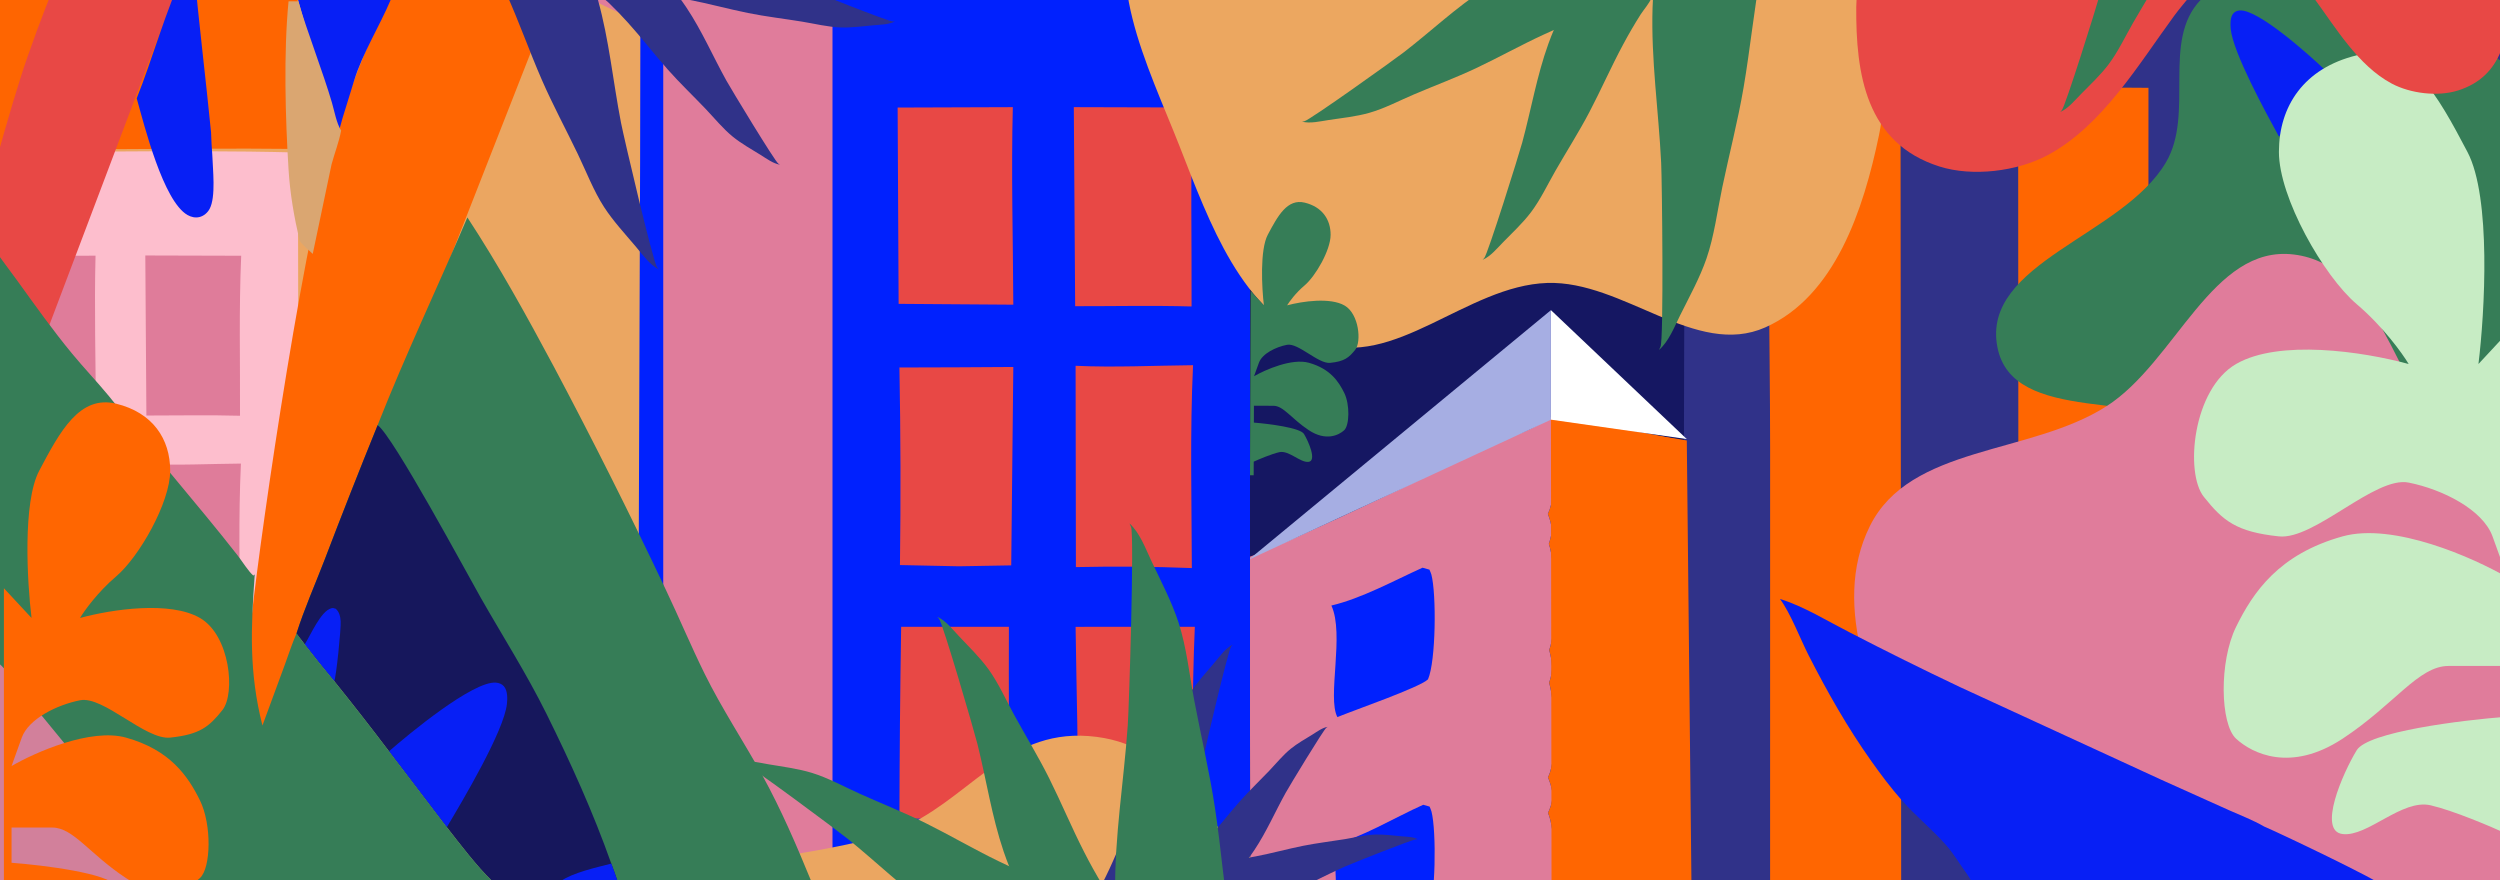<svg width="1920" height="676" viewBox="0 0 1920 676" fill="none" xmlns="http://www.w3.org/2000/svg">
<rect x="0" y="0" width="1920" height="676" fill="#333333" stroke="none"/>
<g clip-path="url(#clip0_3545_3842)">
<rect width="1920" height="676" fill="black" fill-opacity="0.2"/>
<rect width="1920" height="676" fill="#151762"/>
<path d="M1191.22 320.172C1210.12 320.85 1417.36 362.542 1427.79 368.278L1435.09 369.804C1475.92 371.98 1520.51 382.138 1560.8 390.269C1568.31 395.362 1572.09 399.205 1574.28 409.137C1576.4 418.737 1576.33 438.792 1571.99 447.467C1579.62 461.906 1582.69 549.169 1578.6 565.734C1578.01 568.108 1577.04 569.676 1575.64 571.541L1574.93 572.247L1569.14 569.033C1569.4 567.267 1569.54 566.956 1569.32 564.908C1567.86 551.486 1552.52 502.164 1543.51 495.863C1543.03 506.643 1522.91 544.309 1515.63 551.973C1514.61 553.054 1513.52 553.986 1512.32 554.82C1512.09 561.792 1511.25 566.313 1506.24 571.378C1505.06 572.572 1503.73 573.632 1502.43 574.663C1504.34 585.485 1480.85 632.906 1474.41 643.029C1472.87 645.438 1470.74 647.24 1468.52 648.808C1468.19 654.841 1465.9 659.595 1461.81 663.579C1459.34 665.988 1456.22 667.909 1453.33 669.59C1453.33 683.598 1429.58 725.121 1419.63 735.449C1418.3 736.819 1416.65 737.837 1415.03 738.713C1413.67 747.161 1410.87 752.572 1404.39 757.616C1403.89 758.012 1403.36 758.372 1402.84 758.746C1402.44 772.924 1376.75 808.704 1367.13 818.551C1365.34 820.381 1363.19 821.815 1361.09 823.143L1360.17 823.736C1359.69 830.765 1355.34 836.367 1350.61 840.852C1348.16 843.19 1345.48 845.091 1342.66 846.829C1341.74 856.21 1302 907.177 1293.25 915.901C1291.96 917.187 1290.55 917.865 1288.98 918.635C1287.52 927.112 1284.33 934.798 1277.81 939.94C1276.97 940.59 1276.1 941.184 1275.23 941.77C1276.73 954.062 1264.37 972.767 1260.07 984.663C1251.92 1007.24 1253.63 1053.52 1245.34 1070.57C1247.01 1073.32 1248.51 1075.56 1249.45 1078.75C1252.2 1085.72 1271.13 1146.78 1270.8 1150.41C1277.6 1155.26 1286.59 1163.7 1288.73 1172.6L1288.14 1175.6C1287.64 1175.94 1287.14 1176.29 1286.63 1176.61C1281.79 1179.54 1197.87 1175.76 1189.6 1173.2C1193.52 1162.09 1193.46 1154.27 1189.13 1143.34C1189.82 1141.85 1189.89 1141.78 1190.53 1140.02C1196.17 1124.38 1195.03 1075.28 1189.3 1060.36C1189.56 1059.78 1189.85 1059.2 1190.09 1058.6C1195.75 1044.77 1194.57 940.661 1189.58 925.685C1189.9 924.866 1190.22 924.046 1190.49 923.206C1193.29 914.594 1191.9 909.289 1188.73 901.378C1189.52 899.823 1190.2 898.248 1190.75 896.567C1195.59 881.98 1194.56 836.967 1188.82 823.411C1188.98 823.1 1189.16 822.804 1189.31 822.486C1193.9 813.211 1192.28 803.886 1189.9 794.25C1195.19 777.6 1194.7 738.338 1189.91 721.78C1193.1 712.038 1192.43 703.964 1189.81 694.272C1190.07 693.495 1190.35 692.718 1190.59 691.934C1195.03 677.742 1194.67 637.406 1188.87 624.267C1189.65 622.544 1190.39 620.813 1190.98 618.997C1193.65 610.676 1191.82 604.53 1188.82 596.922C1189 596.562 1189.2 596.209 1189.37 595.841C1195.87 581.77 1194.07 539.102 1189.72 524.338C1193.02 514.929 1192.2 508.571 1189.79 499.183C1195.69 483.572 1194.9 432.894 1189.48 417.678C1192.67 408.48 1192.12 403.436 1188.75 394.677C1197 377.829 1191.9 339.909 1191.22 320.172Z" fill="#FF6602"/>
<path d="M1146.72 337.422C1162.76 336.681 1177.62 329.044 1191.22 320.172C1191.9 339.909 1197 377.829 1188.75 394.677C1192.12 403.436 1192.67 408.48 1189.48 417.678C1194.9 432.894 1195.69 483.572 1189.79 499.183C1192.19 508.571 1193.02 514.929 1189.72 524.338C1194.07 539.102 1195.87 581.77 1189.37 595.841C1189.2 596.209 1189 596.562 1188.82 596.922C1191.82 604.53 1193.65 610.676 1190.97 618.997C1190.39 620.813 1189.65 622.543 1188.87 624.267C1194.67 637.406 1195.03 677.742 1190.59 691.934C1190.35 692.718 1190.07 693.495 1189.81 694.272C1192.42 703.964 1193.1 712.038 1189.91 721.78C1194.7 738.338 1195.19 777.6 1189.9 794.25C1192.28 803.886 1193.9 813.211 1189.31 822.486C1189.15 822.804 1188.98 823.1 1188.82 823.411C1194.56 836.967 1195.59 881.98 1190.75 896.567C1190.2 898.248 1189.52 899.823 1188.73 901.378C1191.89 909.289 1193.29 914.594 1190.49 923.206C1190.21 924.046 1189.9 924.866 1189.58 925.685C1194.57 940.661 1195.75 1044.77 1190.09 1058.6C1189.84 1059.2 1189.56 1059.78 1189.3 1060.36C1195.03 1075.28 1196.17 1124.38 1190.53 1140.02C1189.89 1141.78 1189.82 1141.85 1189.13 1143.34C1193.46 1154.27 1193.52 1162.09 1189.6 1173.2C1185.09 1177.08 981.124 1171.06 959.893 1170.76C960.882 1168.75 961.866 1166.59 962.306 1164.33C965.869 1146.26 961.01 1024.17 960.869 995.45L960.002 562.997C960.008 538.803 960.002 446.997 960.002 427.497C982.108 420.334 1142.2 345.8 1146.72 337.422Z" fill="#DF7C9A"/>
<path d="M1969.16 -2.963C1969.34 -54.201 1974.71 -102.652 1936.48 -142.413C1935.22 -143.728 1933.94 -145.01 1932.62 -146.259C1931.3 -147.509 1929.96 -148.725 1928.58 -149.907C1927.21 -151.089 1925.8 -152.235 1924.37 -153.345C1922.94 -154.456 1921.48 -155.53 1920 -156.567C1918.52 -157.603 1917.01 -158.602 1915.48 -159.562C1913.95 -160.524 1912.39 -161.445 1910.82 -162.327C1909.24 -163.208 1907.64 -164.05 1906.03 -164.851C1904.41 -165.652 1902.78 -166.412 1901.12 -167.13C1899.47 -167.848 1897.8 -168.524 1896.11 -169.158C1894.43 -169.792 1892.73 -170.383 1891.01 -170.931C1889.3 -171.479 1887.57 -171.983 1885.83 -172.443C1884.09 -172.904 1882.34 -173.32 1880.58 -173.692C1878.82 -174.063 1877.05 -174.39 1875.28 -174.673C1873.5 -174.955 1871.72 -175.192 1869.94 -175.385C1868.15 -175.577 1866.36 -175.723 1864.56 -175.824C1862.77 -175.926 1860.98 -175.982 1859.18 -175.993C1857.36 -176.014 1855.54 -175.988 1853.72 -175.916C1851.9 -175.842 1850.08 -175.723 1848.27 -175.557C1846.46 -175.392 1844.65 -175.18 1842.85 -174.922C1841.05 -174.664 1839.25 -174.36 1837.46 -174.01C1835.67 -173.66 1833.9 -173.265 1832.13 -172.825C1830.36 -172.384 1828.6 -171.898 1826.86 -171.368C1825.11 -170.836 1823.38 -170.26 1821.67 -169.642C1819.95 -169.023 1818.25 -168.36 1816.56 -167.654C1814.88 -166.948 1813.21 -166.199 1811.57 -165.408C1809.92 -164.617 1808.29 -163.785 1806.68 -162.91C1805.08 -162.036 1803.49 -161.12 1801.93 -160.164C1800.37 -159.209 1798.83 -158.215 1797.32 -157.181C1795.8 -156.146 1794.32 -155.073 1792.86 -153.963C1791.39 -152.853 1789.96 -151.707 1788.56 -150.523C1787.15 -149.34 1785.78 -148.121 1784.43 -146.867C1783.09 -145.613 1781.77 -144.325 1780.49 -143.004C1741.98 -103.49 1749.74 -52.526 1749.89 -1.612C1741.16 -1.169 1732.44 -0.625 1723.71 -0.735L1297.06 -0.994C1296.22 0.547 1295.42 2.175 1294.9 3.858C1293.79 7.49 1292.77 547.336 1292.77 547.336C1292.77 547.336 1290.91 921.807 1294.33 933.961C1294.33 933.961 1293.97 1106.72 1300.31 1158.29C1302.11 1160.59 1303.31 1162.03 1306.02 1163.29C1324.84 1163.45 1343.66 1163.2 1362.47 1162.56C1394.92 1164.32 1427.9 1162.98 1460.4 1162.83L1551.82 1162.89L1649.98 1162.58L1718.45 1162.66L1730.17 1162.85L1751.35 1162.75C1784.05 1163.24 1816.83 1162.78 1849.53 1162.79L1867.39 1162.8L1933.8 1162.72L1933.92 591.412L1968.8 591.432L1982.28 591.335L1982.29 449.255C1982.27 426.757 1985.49 397.684 1980.36 376.027L1982.33 365.671C1986.78 361.771 1989.75 362.638 1995.5 362.375C1999.42 322.786 1995.09 280.009 1994.82 240.032C1994.23 158.961 1994.57 77.894 1995.82 -3.169L1969.16 -2.963Z" fill="#303289"/>
<path d="M1650.02 67.441L1549.94 66.766L1550.52 1163.46L1649.85 1163.15L1650.02 67.441Z" fill="#FF6601"/>
<path d="M1459.6 66.939L1362.92 66.766C1360.37 70.852 1359.85 74.156 1359.69 78.878C1356.76 166.682 1359.45 255.685 1359.45 343.613L1359.43 862.076V1075.3C1359.45 1095.87 1356.25 1139.75 1360.45 1157.24C1360.93 1159.22 1361.74 1160.82 1362.76 1162.56C1395.14 1164.32 1428.07 1162.98 1460.5 1162.83L1459.6 66.939Z" fill="#FF6601"/>
<path d="M1295.46 338.27L1191.12 321.234L1192.18 1149.61H1303.98L1295.46 338.27Z" fill="#FF6601"/>
<path d="M1092.49 436L1097.79 437.469C1098.25 438.522 1098.97 440.041 1099.29 441.227C1103.22 455.97 1102.82 507.771 1096.71 521.723C1090.4 527.967 1038.77 545.84 1027.1 550.728C1019.15 535.554 1032.7 487.194 1022.5 465.048C1045.59 459.629 1070.6 445.904 1092.49 436Z" fill="#0021FE"/>
<path d="M1093.03 618.062L1097.91 619.454C1098.36 620.514 1099.09 622.082 1099.39 623.29C1103.27 638.414 1102.63 689.933 1096.61 704.294C1084.82 715.102 1044.21 727.259 1028.2 732.981C1022.74 729.739 1029.73 662.708 1022.3 649.152C1044.96 643.846 1071.34 627.733 1093.03 618.062Z" fill="#0021FE"/>
<path d="M1191.12 322.303L1295.46 337.209L1191.12 238.188V322.303Z" fill="white"/>
<path d="M1191.12 322.303V238.188L959 429.843L1191.12 322.303Z" fill="#A6AEE3"/>
<path fill-rule="evenodd" clip-rule="evenodd" d="M525.659 520.375C513.577 485.62 556.193 456.386 570.995 422.699C581.17 399.545 583.225 374.055 598.732 354.076C616.251 331.506 638.054 313.348 664.419 302.337C697.834 288.382 734.978 269.77 768.641 283.117C802.878 296.691 822.515 334.116 833.352 369.315C843.191 401.276 830.303 433.794 825.202 466.844C819.974 500.718 822.51 536.395 803.193 564.708C781.208 596.931 750.786 633.213 711.777 633.09C672.594 632.966 653.673 584.427 620.157 564.129C589.72 545.697 537.341 553.986 525.659 520.375Z" fill="#E84845"/>
<path fill-rule="evenodd" clip-rule="evenodd" d="M506.048 21.945C484.573 -39.835 560.325 -91.8 586.638 -151.681C604.723 -192.84 608.376 -238.15 635.942 -273.664C667.083 -313.784 705.84 -346.062 752.705 -365.634C812.104 -390.441 878.129 -423.525 937.968 -399.8C998.827 -375.671 1033.73 -309.145 1053 -246.575C1070.49 -189.762 1047.58 -131.959 1038.51 -73.21C1029.22 -12.998 1033.73 50.421 999.388 100.749C960.308 158.029 906.229 222.523 836.888 222.304C767.237 222.084 733.603 135.802 674.026 99.722C619.923 66.957 526.815 81.69 506.048 21.945Z" fill="#0021FE"/>
<path fill-rule="evenodd" clip-rule="evenodd" d="M1816.89 -34.324C1858.14 -26.73 1882.48 13.123 1913.75 41.079C1941.14 65.564 1978.18 83.377 1988.1 118.743C1997.9 153.687 1981.08 189.989 1964.59 222.322C1950.17 250.588 1918.59 263.554 1900.84 289.851C1867.77 338.827 1874.71 428.78 1816.89 441.054C1764 452.28 1748.29 360.406 1702.3 331.996C1649.76 299.537 1545.27 326.943 1533.93 266.251C1521.88 201.761 1630.34 181.142 1663.53 124.541C1685.56 86.978 1659.86 31.246 1690.1 -0.086C1721.26 -32.366 1772.75 -42.447 1816.89 -34.324Z" fill="#367D57"/>
<path d="M648.381 -24.321L960 -40.039V929.67H648.381V-24.321Z" fill="#0021FE"/>
<path d="M692.084 481.383L774.832 481.401C774.661 530.601 774.881 579.798 775.492 628.992L690.754 628.667C690.858 579.57 691.301 530.475 692.084 481.383Z" fill="#E84845"/>
<path d="M734.917 282.098L778.226 281.836L776.625 434.207L736.482 434.912L691.163 433.972C691.824 383.393 691.688 332.813 690.754 282.233L734.917 282.098Z" fill="#E84845"/>
<path d="M689.382 82.606L777.845 82.289C776.562 132.732 778.01 183.519 778.221 233.998L690.143 233.357L689.382 82.606Z" fill="#E84845"/>
<path d="M826.056 481.41L917.628 481.383C915.454 531.446 915.889 581.617 915.825 631.725C886.171 631.184 856.462 631.481 826.807 631.382C828.791 581.644 826.581 531.202 826.056 481.41Z" fill="#E84845"/>
<path d="M824.69 82.289L916.263 82.551C914.033 133.263 915.356 184.581 915.129 235.365C885.403 234.524 855.478 235.193 825.724 235.157L824.69 82.289Z" fill="#E84845"/>
<path d="M826.056 280.93C855.89 282.325 886.364 280.758 916.261 280.469C913.829 332.236 915.189 384.447 915.333 436.278C885.661 435.125 855.98 434.875 826.29 435.527L826.056 280.93Z" fill="#E84845"/>
<path d="M149.519 -52.336L652.483 -24.318V929.674H149.519V-52.336Z" fill="#0021FE"/>
<path d="M142 -141.602V932.607H278.139V17.156H344.499V932.607H450.537V17.156H509.371V932.607H639.353V-141.602H142Z" fill="#E07C9B"/>
<path fill-rule="evenodd" clip-rule="evenodd" d="M1188.28 -266.045C1245.68 -274.697 1294.01 -222.768 1336.77 -183.508C1375.37 -148.068 1400.89 -103.262 1419.08 -54.122C1438.02 -2.98 1454.15 50.263 1443.09 103.664C1431.19 161.086 1409.33 227.528 1355.78 251.415C1302.44 275.206 1246.66 215.395 1188.28 217.31C1126.31 219.343 1070.72 284.24 1012.6 262.674C953.626 240.794 928.965 171.148 906.015 112.584C881.78 50.744 842.667 -23.82 878.379 -79.822C915.3 -137.72 1010.24 -107.792 1069.1 -143.162C1119.24 -173.289 1130.44 -257.326 1188.28 -266.045Z" fill="#ECA760"/>
<path fill-rule="evenodd" clip-rule="evenodd" d="M1761.67 195.463C1826.59 203.413 1839.85 294.313 1882.01 344.322C1910.98 378.695 1950.05 401.942 1969.78 442.338C1992.07 487.972 2003.96 536.988 2000.88 587.682C1996.97 651.934 1997.57 725.781 1949.9 769.041C1901.42 813.037 1826.32 815.055 1761.67 804.771C1702.96 795.434 1661.17 749.395 1612.43 715.365C1562.47 680.487 1503.56 656.586 1473.51 603.584C1439.32 543.26 1405.26 466.293 1436.01 404.146C1466.91 341.72 1559.18 349.553 1617.82 311.973C1671.08 277.847 1698.88 187.776 1761.67 195.463Z" fill="#E07C9B"/>
<path fill-rule="evenodd" clip-rule="evenodd" d="M835.984 565.289C902.889 570.24 916.557 626.858 960.002 658.007C989.863 679.416 1030.12 693.896 1050.45 719.057C1073.43 747.481 1085.68 778.01 1082.5 809.586C1078.48 849.606 1079.09 895.602 1029.97 922.547C980.009 949.951 902.614 951.207 835.984 944.802C775.483 938.986 732.415 910.311 682.186 889.115C630.705 867.39 569.989 852.503 539.027 819.49C503.787 781.917 468.685 733.978 500.38 695.269C532.216 656.386 627.31 661.265 687.745 637.858C742.627 616.602 771.283 560.5 835.984 565.289Z" fill="#EBA661"/>
<path d="M265.305 394C274.975 400.953 320.677 485.789 329.109 500.56C342.809 524.56 357.637 547.742 369.941 572.521C384.863 602.568 398.923 633.535 410.125 665.16C411.451 668.761 412.81 672.352 414 676H378.842H336.328C326.707 666.702 316.55 653.28 308.192 642.632L272.363 595.702C261.267 581.055 249.946 566.581 238.403 552.28C232.174 544.815 226.079 537.242 220.118 529.56L215 522.84C219.863 507.596 226.545 492.52 232.327 477.571C243.021 449.596 254.014 421.739 265.305 394Z" fill="#16175C"/>
<path d="M378 676C385.42 670.713 400.954 667.326 410.032 665C411.39 668.654 412.782 672.298 414 676H378Z" fill="#071FF5"/>
<path d="M225 517.34C228.555 511.234 234.818 494.963 241.271 493.133C242.368 492.822 242.896 493.106 243.942 493.465C246.21 495.623 246.76 498.675 246.976 501.82C247.298 506.492 244.241 539.512 243.049 542C236.9 533.898 230.884 525.678 225 517.34Z" fill="#071FF5"/>
<path d="M275 589.09C286.855 577.796 326.775 541.834 340.997 543.029C342.849 543.186 344.688 543.905 345.923 545.471C348.272 548.446 348.16 553.621 347.807 557.281C346.059 575.411 320.537 622.072 310.698 640L275 589.09Z" fill="#071FF5"/>
<path d="M1786 54.09C1774.15 42.796 1734.22 6.834 1720 8.029C1718.15 8.186 1716.31 8.905 1715.08 10.471C1712.73 13.446 1712.84 18.621 1713.19 22.281C1714.94 40.411 1740.46 87.072 1750.3 105L1786 54.09Z" fill="#071FF5"/>
<path d="M94.165 132C113.453 152.936 128.202 178.462 145.631 201.17C161.52 221.874 178.414 241.627 194.338 262.32C199.583 269.137 205.22 275.914 210 283.127L193.916 470.167C193.679 470.605 193.412 470.731 193.03 471C190.342 468.609 186.015 461.055 183.586 457.622C177.239 448.686 170.788 439.843 164.234 431.091C151.859 414.414 139.177 397.997 126.924 381.216C119.694 371.312 112.94 360.978 105.593 351.179C98.294 341.443 90.375 332.285 83.084 322.541C71.446 306.988 60.916 290.654 50.223 274.317C44.128 265.004 37.683 255.963 32 246.33C40.906 230.426 48.983 213.858 57.638 197.771C69.656 175.74 81.832 153.817 94.165 132Z" fill="#16175C"/>
<path d="M32.842 246C38.53 255.656 44.98 264.719 51.08 274.054C61.782 290.43 72.319 306.803 83.967 322.393C91.263 332.16 99.189 341.341 106.494 351.1C113.846 360.923 120.605 371.281 127.842 381.209C140.105 398.03 152.797 414.486 165.182 431.203C171.741 439.975 178.196 448.84 184.548 457.797C186.98 461.239 191.31 468.811 194 471.207C194.383 470.938 194.65 470.811 194.887 470.372C192.515 506.549 191.371 536.16 199.559 571.709L213.086 531.108C215.424 524.105 217.519 516.855 220.218 510.027L225.229 517.309C231.065 525.634 237.032 533.841 243.13 541.93C254.431 557.428 265.514 573.112 276.378 588.984L311.455 639.84C319.637 651.379 329.582 665.924 339 676H150.42H0V667.186V509.447V473.594V304.216L0.95 304.18L1.174 303.307C12.71 284.939 22.588 265.262 32.842 246Z" fill="#367D57"/>
<path d="M0 473L0.936 473.116L1.287 474.172C5.897 480.699 40.014 526.839 40 530C27.571 524.158 15.514 517.044 3.08 511.073L1.329 510.429L0 509.16V473Z" fill="#16175C"/>
<path d="M0 510L1.309 511.254L3.032 511.891C15.272 517.791 27.141 524.822 39.377 530.595C43.308 533.277 52.47 548.019 56.028 552.803L115.579 632.924C126.582 647.588 138.334 661.984 150 676H0V667.215V510Z" fill="#D2809B"/>
<path d="M-68.381 -90.447C28.554 -98.479 127.895 -110.081 225.048 -112C236.298 -107.508 247.933 -103.379 258.585 -97.607L410.913 -22.561C437.451 -9.44 464.353 5.92 491.816 16.86C491.583 303.94 488.324 591.426 492.145 878.455C461.517 880.927 431.473 886.015 400.969 889.054C372.135 891.925 343.097 892.528 314.299 895.938C286.165 899.267 258.213 904.85 229.933 906.791C157.152 911.545 82.54 924.433 10.298 935.329C-15.685 939.247 -45.205 947.563 -71.137 947.999L-71.348 789.99L-71.414 678.082L-71.421 638.712L-71.348 518.139L-71.407 479.155L-71.305 357.724L-71.348 319.205L-71.312 196.08L-71.101 116.156C-69.759 47.398 -70.466 -21.492 -70.357 -90.265L-68.381 -90.447Z" fill="#EBA661"/>
<path d="M-68.371 -90.447C28.564 -98.479 127.905 -110.081 225.059 -112C231.11 -37.266 227.267 39.336 228.274 114.383C129.757 113.299 30.926 116.243 -67.518 113.881C-66.959 71.095 -66.833 28.306 -67.139 -14.485C-67.197 -39.585 -65.958 -65.47 -68.371 -90.447Z" fill="#FE6501"/>
<path d="M-71.101 116.154C28.853 118.124 128.923 114.512 228.839 117.143L229.933 906.789C157.152 911.543 82.54 924.431 10.298 935.327C-15.685 939.245 -45.205 947.561 -71.137 947.997L-71.348 789.988L-71.414 678.08L-71.421 638.71L-71.348 518.137L-71.407 479.153L-71.305 357.722L-71.348 319.203L-71.312 196.079L-71.101 116.154Z" fill="#FDBECD"/>
<path d="M5.269 517L71.023 517.015C70.887 556.719 71.062 596.42 71.548 636.119L4.212 635.858C4.295 596.236 4.647 556.617 5.269 517Z" fill="#DF7C9A"/>
<path d="M39.164 356.789L73.874 356.578L72.591 479.194L40.418 479.761L4.097 479.005C4.626 438.303 4.517 397.6 3.769 356.898L39.164 356.789Z" fill="#DF7C9A"/>
<path d="M3.01 196.614L73.371 196.359C72.35 236.921 73.502 277.759 73.67 318.35L3.615 317.834L3.01 196.614Z" fill="#DF7C9A"/>
<path d="M112.163 517.037L185.87 517.016C184.121 557.345 184.471 597.761 184.42 638.127C160.55 637.691 136.637 637.93 112.768 637.85C114.365 597.783 112.586 557.149 112.163 517.037Z" fill="#DF7C9A"/>
<path d="M111.596 196.203L185.238 196.414C183.445 237.194 184.509 278.461 184.327 319.299C160.421 318.622 136.355 319.16 112.427 319.131L111.596 196.203Z" fill="#DF7C9A"/>
<path d="M112.02 356.386C136.166 357.506 160.83 356.248 185.028 356.016C183.059 397.581 184.16 439.502 184.277 481.117C160.261 480.192 136.239 479.991 112.21 480.514L112.02 356.386Z" fill="#DF7C9A"/>
<path d="M199.499 571L423.426 0H299.426C295.093 6.333 281.326 33.6 260.926 92C235.426 165 200.502 407 193.502 471.5C187.902 523.1 194.832 560.167 199.499 571Z" fill="#FF6602"/>
<path d="M-68.074 530L150.426 -48H59.5C55.167 -41.667 41.4 -14.4 21 44C-4.5 117 -68.074 368.5 -75.074 433C-80.674 484.6 -72.741 519.167 -68.074 530Z" fill="#E84845"/>
<path d="M1903.45 279.559L1934 246.699V672H1925.54V640.548C1913.32 634.915 1884.46 622.616 1866.79 618.485C1844.69 613.322 1818.37 642.896 1799.1 640.548C1779.83 638.201 1799.1 594.075 1809.91 576.237C1818.56 561.966 1890.6 553.078 1925.54 550.418V511.456H1880.42C1857.39 511.456 1839.05 541.03 1799.1 567.318C1759.15 593.606 1729.53 578.584 1717.31 567.318C1705.09 556.052 1704.15 508.17 1717.31 481.413C1730.47 454.655 1750.21 425.551 1799.1 411.938C1838.21 401.047 1899.69 428.367 1925.54 443.389C1924.29 439.79 1920.28 428.461 1914.26 411.938C1906.74 391.283 1875.72 375.792 1849.86 370.628C1824.01 365.464 1777.54 414.793 1750.21 411.938C1717.31 408.5 1707.07 399.808 1692.5 381.5C1677.93 363.192 1683.89 298.915 1717.31 279.559C1750.21 260.5 1814.14 269.858 1849.86 279.559C1845.01 271.423 1830.21 250.83 1809.91 233.555C1784.53 211.962 1750.21 151.875 1750.21 116.668C1750.21 81.461 1769.48 52.357 1809.91 42.499C1850.33 32.641 1871.96 73.011 1894.99 116.668C1913.41 151.594 1908.31 239.815 1903.45 279.559Z" fill="#C7ECC4"/>
<path d="M229 0H300C291.531 19.958 278.517 40.815 272.078 61.533L263.07 90.699C261.663 95.334 260.634 100.668 258.575 105C254.549 98.577 252.69 87.633 250.562 80.158C242.987 53.54 236.611 26.587 229 0Z" fill="#071FF5"/>
<path d="M221.614 1H229.067C235.767 23.855 248.277 56.025 254.945 78.906C256.818 85.331 258.454 94.739 261.998 100.26C260.38 108.986 256.957 117.641 254.638 126.231L240.19 195C237.737 192.476 231.585 187.796 230.05 184.613C225.875 166.665 222.755 148.75 221.613 130.346C219.149 90.669 217.738 40.534 221.614 1Z" fill="#DAA671"/>
<path d="M142 -23H149.085C152.827 18.7 158.022 60.162 162.109 101.814C162.336 107.556 162.525 113.296 163.045 119.021C163.392 129.77 165.922 151.241 160.983 160.421C159.376 163.408 156.548 165.855 153.214 166.684C150.029 167.477 146.769 166.714 143.978 165.108C125.385 154.415 110.919 96.783 105 75.5C116.5 47 127.869 6.042 142 -23Z" fill="#071FF5"/>
<path d="M1280.17 -85H1366.12C1366.55 -83.814 1366.84 -83.132 1366.77 -81.852C1366.41 -75.161 1362.4 -66.137 1360.67 -59.466C1357.37 -46.523 1354.54 -33.475 1352.2 -20.322C1346.93 8.653 1344.05 38.04 1339.1 67.074C1334.72 92.728 1328.07 118.278 1322.73 143.773C1318.96 161.731 1316.51 181.427 1310.53 198.701C1305.41 213.498 1297.28 228.214 1290.3 242.25C1285.9 251.096 1281.64 262.241 1274.09 268.773C1274.51 267.952 1274.88 267.132 1275.27 266.303C1277.81 260.911 1276.46 138.804 1275.77 124.94C1273.81 85.04 1267.91 45.908 1269.17 5.766C1269.57 -6.957 1270.86 -19.929 1272.45 -32.557C1273.57 -41.509 1281.6 -79.193 1280.17 -85Z" fill="#367D57"/>
<path d="M1214.61 -21.189L1268.54 -3.655C1268.57 -2.823 1268.61 -2.336 1268.31 -1.547C1266.72 2.578 1262.36 7.422 1259.91 11.255C1255.2 18.701 1250.76 26.313 1246.61 34.088C1237.39 51.194 1229.59 69.045 1220.56 86.253C1212.58 101.456 1203.2 116.131 1194.65 131.038C1188.62 141.537 1183.06 153.396 1175.78 163.014C1169.55 171.254 1161.45 178.829 1154.21 186.212C1149.64 190.865 1144.69 196.989 1138.62 199.547C1139.06 199.118 1139.46 198.679 1139.87 198.238C1142.56 195.373 1166.63 118.481 1169.02 109.641C1175.93 84.206 1180.21 58.449 1189.19 33.519C1192.04 25.617 1195.5 17.741 1199.07 10.142C1201.6 4.753 1214.32 -17.253 1214.61 -21.189Z" fill="#367D57"/>
<path d="M1193.56 -36.956L1226.04 9.531C1225.56 10.212 1225.31 10.626 1224.59 11.072C1220.83 13.406 1214.44 14.647 1210.17 16.232C1201.92 19.334 1193.8 22.738 1185.8 26.442C1168.14 34.541 1151.16 44.088 1133.58 52.382C1118.05 59.707 1101.72 65.764 1085.91 72.51C1074.78 77.257 1063.2 83.374 1051.59 86.667C1041.66 89.49 1030.63 90.653 1020.4 92.182C1013.95 93.145 1006.31 95.052 999.925 93.437C1000.53 93.354 1001.11 93.244 1001.71 93.142C1005.58 92.478 1071.12 45.607 1078.35 39.995C1099.19 23.858 1118.13 5.88 1140.32 -8.607C1147.35 -13.199 1154.85 -17.403 1162.28 -21.315C1167.55 -24.092 1190.96 -33.988 1193.56 -36.956Z" fill="#367D57"/>
<path d="M432.982 -69.538L365.519 -52.947C365.41 -51.934 365.314 -51.343 365.616 -50.351C367.19 -45.169 372.08 -38.86 374.725 -33.958C379.819 -24.437 384.554 -14.74 388.929 -4.868C398.659 16.858 406.592 39.368 416.081 61.202C424.471 80.492 434.623 99.263 443.735 118.244C450.161 131.611 455.886 146.598 463.914 159.002C470.789 169.628 480.011 179.61 488.199 189.279C493.36 195.373 498.855 203.299 506.042 206.969C505.554 206.405 505.105 205.833 504.639 205.258C501.605 201.516 479.094 105.412 476.96 94.397C470.796 62.7 467.874 30.846 459.136 -0.418C456.366 -10.327 452.85 -20.26 449.164 -29.866C446.557 -36.676 432.98 -64.704 432.982 -69.538Z" fill="#303289"/>
<path d="M496.76 -32.107L457.815 -7.934C457.953 -7.276 458.014 -6.886 458.406 -6.325C460.45 -3.395 464.805 -0.433 467.466 2.103C472.604 7.038 477.553 12.156 482.312 17.458C492.849 29.105 502.419 41.61 512.828 53.374C522.027 63.766 532.226 73.473 541.816 83.524C548.575 90.6 555.225 98.836 562.793 104.981C569.274 110.246 577.097 114.628 584.207 119.025C588.689 121.795 593.753 125.647 599.012 126.484C598.59 126.23 598.192 125.962 597.782 125.696C595.115 123.968 561.385 68.259 557.798 61.783C547.465 43.152 539.132 23.762 527.272 5.927C523.512 0.274 519.28 -5.241 515.008 -10.516C511.982 -14.257 497.746 -29.074 496.76 -32.107Z" fill="#303289"/>
<path d="M510.234 -48.542L493.714 -5.785C494.222 -5.343 494.505 -5.068 495.156 -4.857C498.553 -3.75 503.813 -4.01 507.464 -3.589C514.538 -2.746 521.572 -1.643 528.565 -0.279C543.992 2.668 559.165 6.884 574.56 10.001C588.163 12.753 602.152 14.355 615.861 16.599C625.519 18.175 635.788 20.742 645.531 21.087C653.876 21.384 662.759 20.168 671.083 19.393C676.329 18.904 682.692 18.927 687.393 16.427C686.904 16.478 686.425 16.504 685.937 16.539C682.767 16.766 622.282 -7.374 615.518 -10.382C596.045 -19.026 577.713 -29.482 557.501 -36.57C551.095 -38.816 544.394 -40.667 537.806 -42.304C533.137 -43.467 512.848 -46.715 510.234 -48.542Z" fill="#303289"/>
<path d="M889.358 712.065L836.407 699.043C836.322 698.247 836.247 697.783 836.484 697.005C837.719 692.938 841.557 687.986 843.633 684.138C847.631 676.665 851.348 669.054 854.782 661.306C862.419 644.254 868.645 626.586 876.093 609.449C882.678 594.308 890.646 579.575 897.799 564.677C902.842 554.185 907.335 542.422 913.637 532.686C919.033 524.346 926.271 516.512 932.698 508.922C936.748 504.139 941.061 497.918 946.702 495.038C946.319 495.48 945.967 495.929 945.601 496.381C943.219 499.318 925.551 574.749 923.876 583.394C919.038 608.272 916.744 633.274 909.887 657.813C907.713 665.591 904.952 673.387 902.06 680.926C900.013 686.272 889.357 708.271 889.358 712.065Z" fill="#303289"/>
<path d="M939.42 682.689L908.852 663.716C908.961 663.2 909.009 662.893 909.316 662.453C910.921 660.153 914.339 657.829 916.427 655.838C920.46 651.965 924.345 647.948 928.08 643.787C936.351 634.645 943.862 624.83 952.031 615.596C959.252 607.44 967.257 599.821 974.784 591.932C980.089 586.378 985.308 579.914 991.248 575.09C996.335 570.958 1002.48 567.519 1008.06 564.068C1011.57 561.893 1015.55 558.87 1019.68 558.214C1019.35 558.413 1019.03 558.623 1018.71 558.832C1016.62 560.188 990.143 603.913 987.328 608.996C979.218 623.619 972.678 638.839 963.369 652.837C960.418 657.274 957.095 661.602 953.742 665.743C951.368 668.679 940.194 680.309 939.42 682.689Z" fill="#303289"/>
<path d="M949.996 695.59L937.03 662.03C937.428 661.683 937.651 661.467 938.161 661.301C940.828 660.433 944.957 660.637 947.822 660.306C953.375 659.645 958.895 658.779 964.384 657.708C976.492 655.395 988.401 652.087 1000.48 649.64C1011.16 647.48 1022.14 646.222 1032.9 644.461C1040.48 643.224 1048.54 641.21 1056.19 640.939C1062.74 640.706 1069.71 641.66 1076.24 642.268C1080.36 642.652 1085.36 642.634 1089.05 644.597C1088.66 644.556 1088.29 644.536 1087.9 644.508C1085.42 644.33 1037.94 663.277 1032.63 665.638C1017.35 672.422 1002.96 680.629 987.096 686.193C982.067 687.956 976.808 689.409 971.637 690.693C967.973 691.606 952.048 694.155 949.996 695.59Z" fill="#303289"/>
<path d="M866.319 783.648L959.016 785.507C959.506 784.238 959.833 783.508 959.785 782.126C959.542 774.902 955.412 765.083 953.691 757.851C950.404 743.82 947.642 729.687 945.402 715.45C940.345 684.087 937.875 652.33 933.164 620.91C928.995 593.147 922.376 565.448 917.168 537.836C913.491 518.386 911.274 497.091 905.198 478.332C899.997 462.262 891.547 446.215 884.322 430.926C879.768 421.291 875.415 409.179 867.413 401.97C867.849 402.865 868.23 403.757 868.633 404.66C871.255 410.53 867.158 542.194 866.114 557.131C863.137 600.121 855.928 642.198 856.418 685.518C856.575 699.249 857.685 713.267 859.127 726.921C860.141 736.6 867.987 777.416 866.319 783.648Z" fill="#367D57"/>
<path d="M796.987 713.404L855.53 695.659C855.578 694.763 855.635 694.239 855.322 693.381C853.696 688.898 849.102 683.579 846.546 679.393C841.622 671.26 837.005 662.955 832.696 654.479C823.124 635.832 815.096 616.41 805.73 597.656C797.45 581.087 787.646 565.057 778.745 548.794C772.47 537.341 766.735 524.431 759.096 513.9C752.554 504.878 743.978 496.533 736.326 488.414C731.503 483.297 726.3 476.585 719.809 473.695C720.265 474.167 720.686 474.65 721.123 475.134C723.966 478.282 748.255 561.731 750.648 571.317C757.55 598.898 761.61 626.77 770.756 653.852C773.655 662.435 777.212 671.004 780.902 679.278C783.513 685.144 796.762 709.153 796.987 713.404Z" fill="#367D57"/>
<path d="M773.951 729.956L809.985 680.522C809.483 679.777 809.213 679.325 808.447 678.828C804.448 676.23 797.576 674.753 793.014 672.951C784.184 669.427 775.496 665.581 766.95 661.412C748.075 652.296 729.966 641.632 711.192 632.307C694.601 624.071 677.118 617.184 660.216 609.567C648.307 604.207 635.951 597.359 623.509 593.556C612.852 590.298 600.98 588.804 589.981 586.934C583.049 585.756 574.853 583.534 567.931 585.138C568.579 585.241 569.206 585.372 569.846 585.495C574.012 586.295 643.676 638.263 651.36 644.472C673.487 662.327 693.52 682.126 717.136 698.23C724.621 703.334 732.623 708.03 740.553 712.41C746.171 715.519 771.211 726.699 773.951 729.956Z" fill="#367D57"/>
<path d="M1424 -23H1694.28L1694.41 -21.225C1688.78 -9.703 1677.55 1.528 1669.89 11.978C1642.45 49.374 1614.56 96.714 1572.59 119.173C1549.12 131.73 1514.82 135.876 1489.57 127.886C1432.9 109.949 1425.24 56.788 1425.6 5.232C1425.65 -1.56 1427.65 -16.624 1424.32 -22.493C1424.22 -22.667 1424.1 -22.831 1424 -23Z" fill="#E84845"/>
<path d="M1928 -23H1762.08L1762 -21.912C1765.46 -14.849 1772.35 -7.964 1777.05 -1.558C1793.9 21.366 1811.02 50.385 1836.78 64.152C1851.19 71.85 1872.25 74.391 1887.75 69.493C1922.54 58.498 1927.24 25.91 1927.02 -5.694C1926.99 -9.857 1925.76 -19.091 1927.8 -22.689C1927.86 -22.796 1927.94 -22.896 1928 -23Z" fill="#E84845"/>
<path d="M1658.18 -134.72L1712.11 -117.186C1712.14 -116.354 1712.18 -115.867 1711.88 -115.078C1710.29 -110.953 1705.93 -106.109 1703.48 -102.276C1698.77 -94.83 1694.34 -87.219 1690.18 -79.443C1680.97 -62.338 1673.16 -44.486 1664.14 -27.279C1656.15 -12.075 1646.77 2.599 1638.22 17.507C1632.19 28.006 1626.63 39.864 1619.36 49.483C1613.12 57.723 1605.02 65.298 1597.78 72.681C1593.21 77.334 1588.27 83.458 1582.2 86.016C1582.63 85.587 1583.03 85.148 1583.44 84.707C1586.13 81.842 1610.2 4.95 1612.59 -3.89C1619.5 -29.325 1623.78 -55.083 1632.76 -80.013C1635.61 -87.914 1639.07 -95.79 1642.64 -103.39C1645.17 -108.778 1657.9 -130.785 1658.18 -134.72Z" fill="#367D57"/>
<path d="M290.033 326.494C311.35 272.499 336.171 220.328 358.956 167C383.278 204.083 404.668 242.919 425.571 281.999C455.419 338.217 483.966 395.087 511.213 452.61C521.444 474.087 530.639 496.102 541.152 517.429C554.501 544.52 571.156 569.452 585.68 595.849C599.938 621.757 611.8 649.343 623 676.704H474.27H430.708H378.032C366.112 665.156 353.526 648.488 343.171 635.264L298.778 576.983C285.029 558.794 271.003 540.819 256.7 523.058C248.983 513.788 241.431 504.383 234.045 494.843L227.704 486.497C233.729 467.567 242.008 448.843 249.172 430.278C262.423 395.537 276.043 360.942 290.033 326.494Z" fill="#367D57"/>
<path d="M290.033 326.492C302.014 335.126 358.641 440.483 369.088 458.827C386.062 488.632 404.434 517.421 419.68 548.194C438.169 585.508 455.589 623.966 469.468 663.24C471.111 667.713 472.796 672.172 474.27 676.702H430.708H378.032C366.112 665.155 353.526 648.487 343.171 635.263L298.778 576.981C285.029 558.792 271.003 540.817 256.7 523.057C248.983 513.786 241.431 504.381 234.045 494.841L227.704 486.496C233.729 467.565 242.008 448.842 249.172 430.277C262.423 395.536 276.043 360.941 290.033 326.492Z" fill="#16175C"/>
<path d="M430.708 676.704C439.687 670.233 458.484 666.089 469.469 663.242C471.112 667.714 472.796 672.174 474.27 676.704H430.708Z" fill="#071FF5"/>
<path d="M234.046 494.84C238.508 487.855 246.37 469.238 254.469 467.145C255.846 466.789 256.51 467.113 257.823 467.525C260.669 469.993 261.36 473.486 261.631 477.084C262.035 482.429 258.198 520.209 256.702 523.056C248.984 513.786 241.432 504.38 234.046 494.84Z" fill="#071FF5"/>
<path d="M298.778 576.982C313.52 564.053 363.166 522.883 380.851 524.252C383.155 524.432 385.442 525.254 386.977 527.047C389.899 530.453 389.76 536.377 389.321 540.567C387.147 561.322 355.407 614.739 343.171 635.263L298.778 576.982Z" fill="#071FF5"/>
<path d="M-9.436 183.922C-2.237 194.988 5.926 205.374 13.646 216.072C27.189 234.839 40.526 253.603 55.267 271.469C64.501 282.662 74.532 293.183 83.777 304.368C93.082 315.624 101.636 327.494 110.795 338.872C126.314 358.15 142.377 377.008 158.051 396.166C166.352 406.219 174.522 416.378 182.561 426.643C185.638 430.587 191.119 439.265 194.523 442.011C195.008 441.702 195.346 441.557 195.645 441.054C192.643 482.513 191.195 516.447 201.558 557.187L218.678 510.658C221.637 502.632 224.288 494.324 227.704 486.499L234.046 494.844C241.432 504.384 248.983 513.789 256.701 523.06C271.004 540.82 285.03 558.795 298.779 576.984L343.172 635.266C353.527 648.49 366.113 665.158 378.032 676.705H139.369H-51V666.604V485.834V444.747V250.638L-49.797 250.596L-49.514 249.597C-34.914 228.547 -22.413 205.997 -9.436 183.922Z" fill="#367D57"/>
<path d="M-51 485.836L-49.339 487.278L-47.152 488.01C-31.618 494.795 -16.554 502.878 -1.026 509.516C3.964 512.6 15.591 529.551 20.107 535.052L95.685 627.178C109.648 644.039 124.563 660.591 139.369 676.707H-51V666.606V485.836Z" fill="#D2809B"/>
<path d="M1515.97 681.58C1516.02 681.4 1516.1 681.22 1516.13 681.03C1514.55 677.23 1511.55 672.45 1509.38 669.47C1504.55 662.81 1500.24 655.5 1494.83 649.31C1484.2 637.17 1471.43 626.91 1460.71 614.78C1452.24 605.2 1444.54 594.92 1437.14 584.5C1418.84 558.71 1403.54 531.69 1389.16 503.56C1382.66 490.87 1375.16 470.87 1367 460C1385.2 465.61 1403.09 476.77 1420.1 485.45C1448.2 499.997 1476.54 514.05 1505.13 527.61L1659.46 598.66L1711.69 622.15C1720.58 626.16 1730.39 629.82 1738.79 634.74C1750.96 639.9 1826.83 676.05 1830.94 680.85L1831.05 681.58H1515.97Z" fill="#071FF5"/>
<path d="M24.23 474.593L3 451.783V747H8.878V725.168C17.37 721.258 37.424 712.721 49.705 709.854C65.056 706.269 83.347 726.798 96.738 725.168C110.13 723.539 96.738 692.909 89.227 680.527C83.218 670.622 33.157 664.452 8.878 662.606V635.561H40.233C56.236 635.561 68.976 656.089 96.738 674.336C124.501 692.584 145.078 682.157 153.571 674.336C162.064 666.516 162.715 633.28 153.571 614.706C144.427 596.133 130.708 575.931 96.738 566.481C69.563 558.922 26.842 577.886 8.878 588.313C9.749 585.815 12.536 577.951 16.717 566.481C21.943 552.144 43.499 541.391 61.465 537.807C79.43 534.222 111.716 568.463 130.708 566.481C153.571 564.095 160.683 558.061 170.809 545.353C180.934 532.645 176.791 488.028 153.571 474.593C130.707 461.363 86.288 467.859 61.465 474.593C64.84 468.945 75.117 454.651 89.227 442.66C106.865 427.671 130.708 385.962 130.708 361.524C130.708 337.086 117.316 316.883 89.227 310.04C61.138 303.198 46.114 331.22 30.109 361.524C17.306 385.767 20.855 447.004 24.23 474.593Z" fill="#FF6601"/>
<path d="M970.66 234.433L960.521 223.459L959.999 365.008L962.817 365.018L962.856 354.551C966.934 352.691 976.565 348.633 982.458 347.28C989.825 345.588 998.559 355.464 1004.98 354.706C1011.41 353.949 1005.04 339.239 1001.46 333.289C998.597 328.528 974.605 325.482 962.966 324.554L963.014 311.586L978.048 311.642C985.721 311.67 991.793 321.535 1005.07 330.333C1018.35 339.132 1028.24 334.169 1032.32 330.434C1036.41 326.699 1036.78 310.765 1032.43 301.843C1028.08 292.922 1021.53 283.211 1005.26 278.62C992.247 274.947 971.729 283.964 963.098 288.932C963.52 287.736 964.87 283.97 966.895 278.478C969.426 271.613 979.781 266.496 988.401 264.809C997.021 263.122 1012.44 279.597 1021.55 278.68C1032.52 277.576 1035.94 274.696 1040.82 268.621C1045.69 262.545 1043.79 241.145 1032.68 234.662C1021.74 228.279 1000.43 231.314 988.513 234.499C990.141 231.797 995.094 224.962 1001.88 219.237C1010.36 212.082 1021.87 192.126 1021.91 180.408C1021.96 168.691 1015.57 158.981 1002.12 155.65C988.66 152.319 981.406 165.729 973.679 180.23C967.497 191.832 969.091 221.2 970.66 234.433Z" fill="#367D57"/>
</g>
<defs>
<clipPath id="clip0_3545_3842">
<rect width="1920" height="676" fill="white"/>
</clipPath>
</defs>
</svg>
